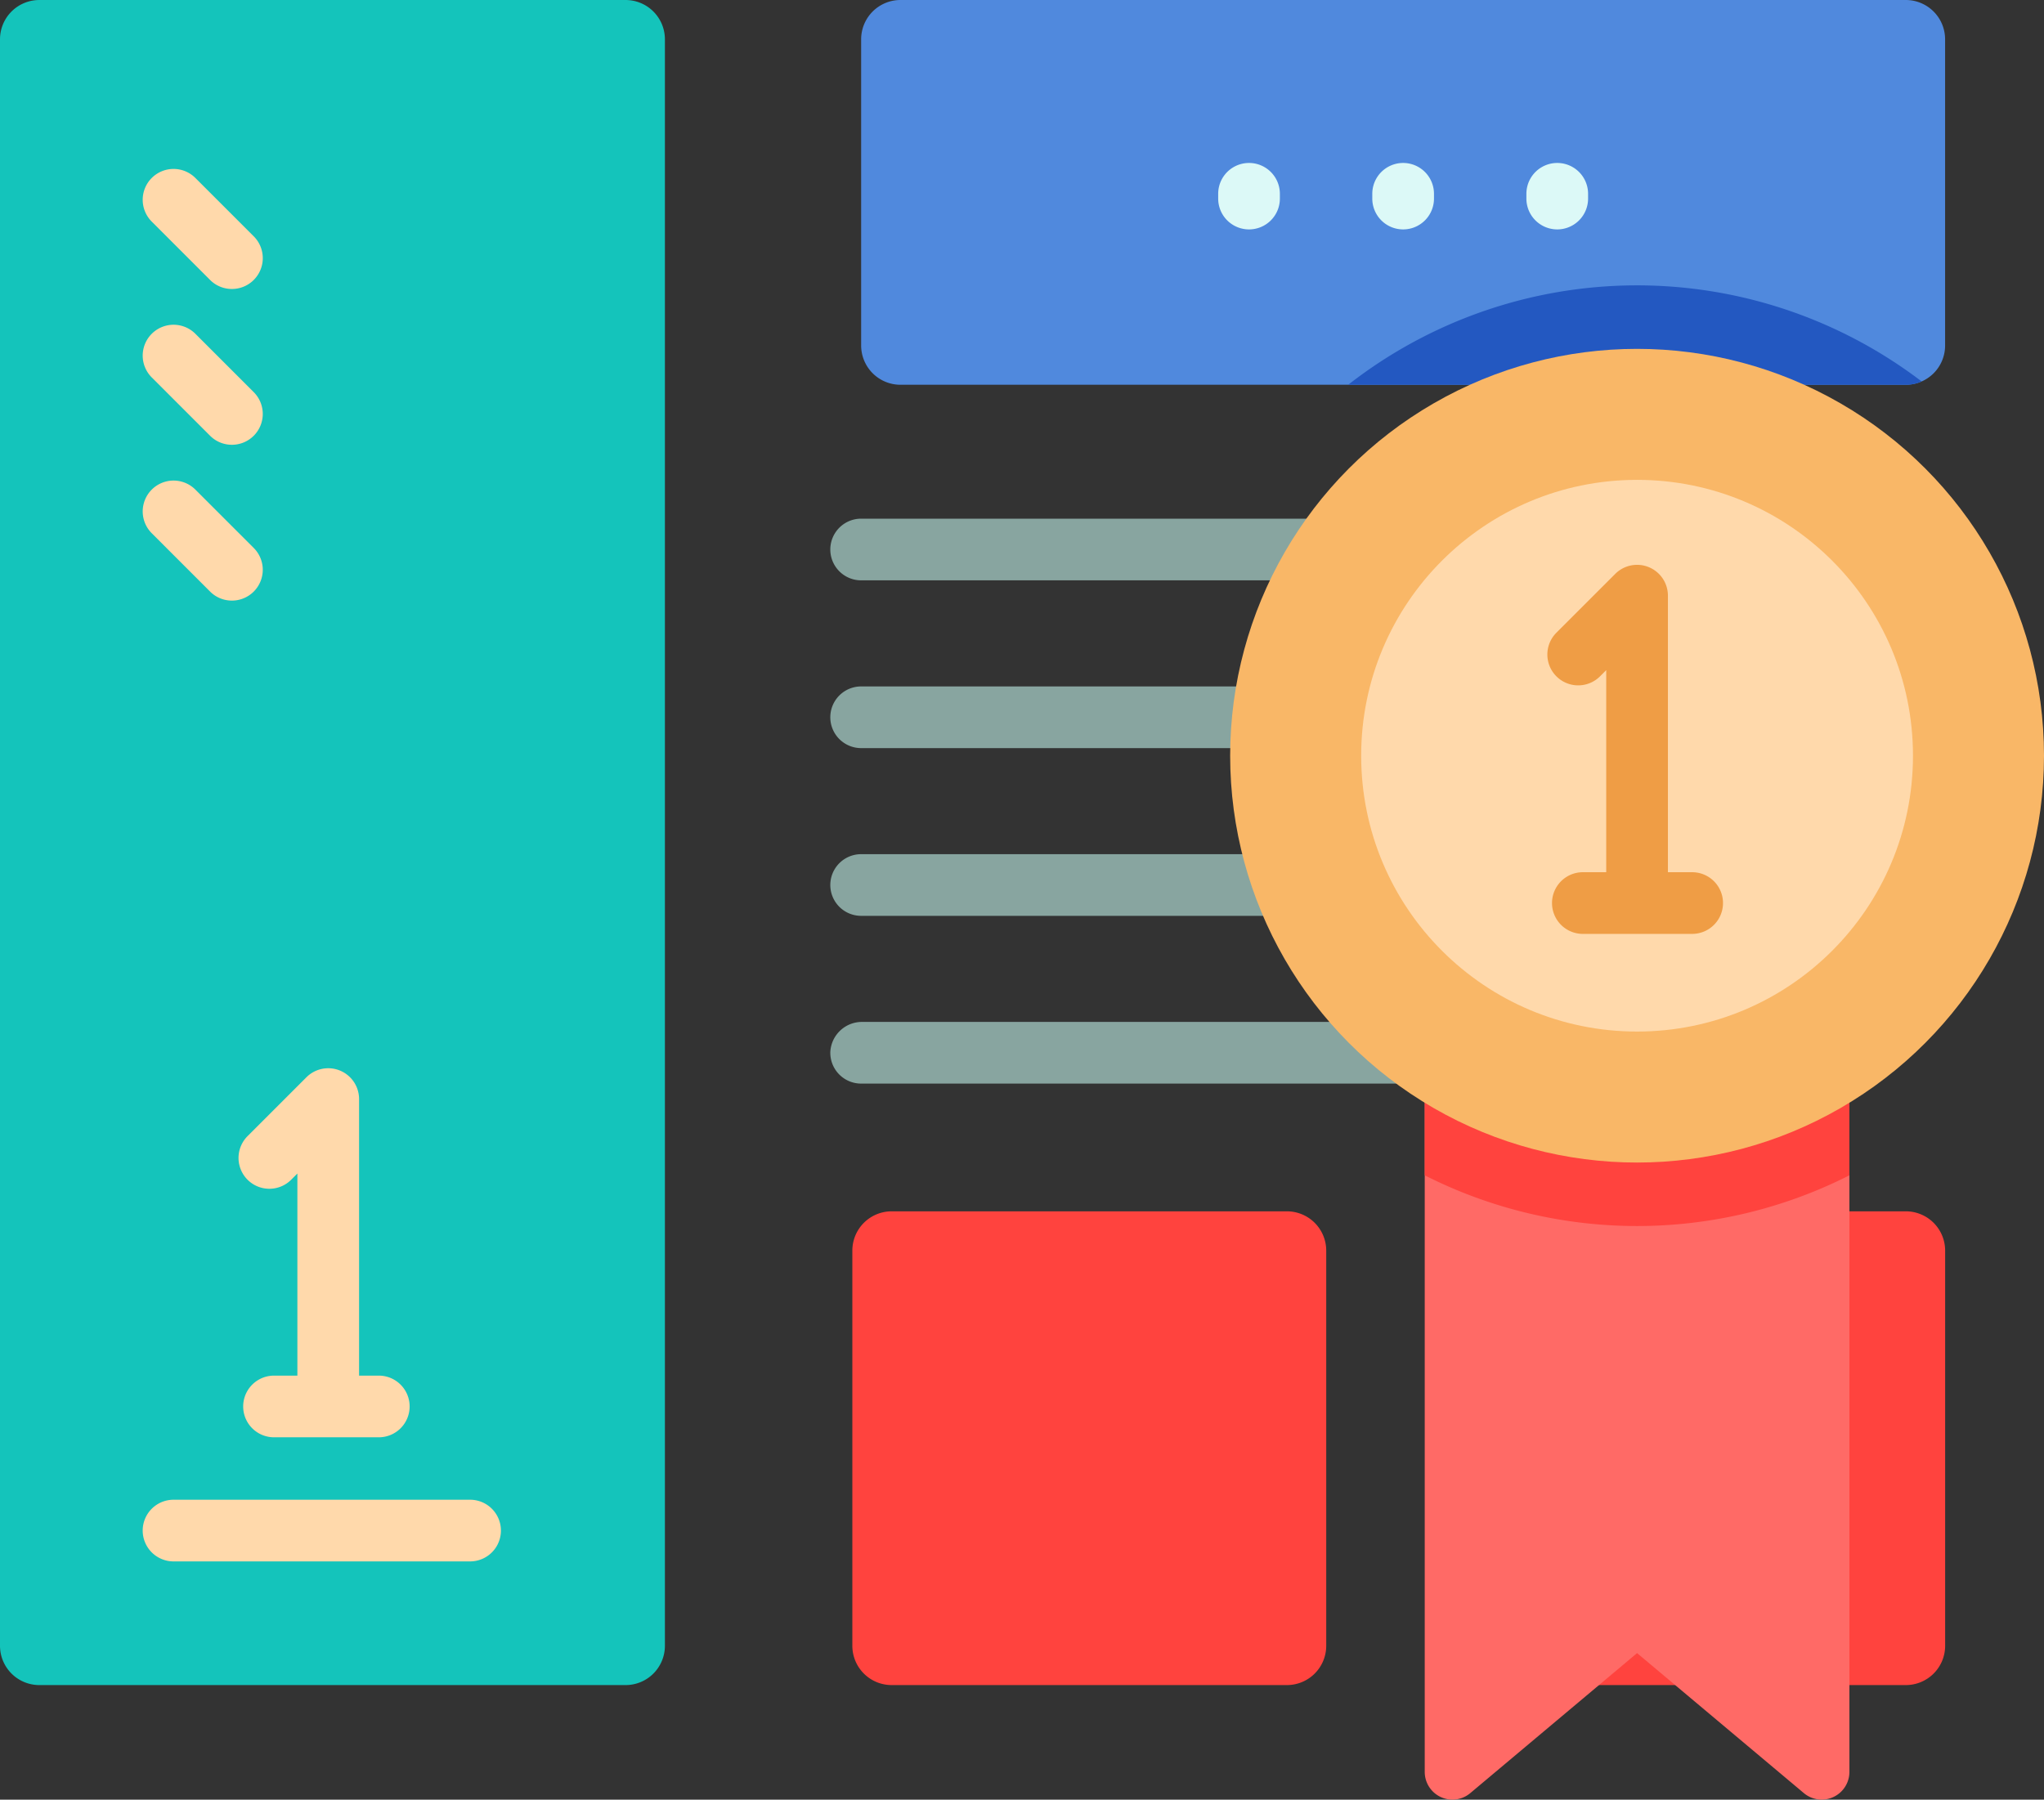 <svg xmlns="http://www.w3.org/2000/svg" viewBox="0 0 320.342 282.105">
  <rect x="0" y="0" width="320.342" height="282.105" fill="#333333" stroke="none"/>
  <defs>
    <style>
      .cls-1 {
        fill: #14c4bb;
      }

      .cls-2 {
        fill: #5089dd;
      }

      .cls-3 {
        fill: #2358c1;
      }

      .cls-4 {
        fill: #ff433e;
      }

      .cls-5 {
        fill: #88a5a0;
      }

      .cls-6 {
        fill: #dcf9f7;
      }

      .cls-7 {
        fill: #ffd9ab;
      }

      .cls-8 {
        fill: #ff6a66;
      }

      .cls-9 {
        fill: #f9b767;
      }

      .cls-10 {
        fill: #ef9d45;
      }
    </style>
  </defs>
  <g id="_035-best" data-name="035-best" transform="translate(0 -30.557)">
    <path id="Path_149" data-name="Path 149" class="cls-1" d="M98.045,294.7H6.162A6.162,6.162,0,0,1,0,288.541V36.722A6.162,6.162,0,0,1,6.162,30.56H98.044a6.161,6.161,0,0,1,6.162,6.162v251.82A6.161,6.161,0,0,1,98.045,294.7Z" transform="translate(0 -0.001)"/>
    <path id="Path_150" data-name="Path 150" class="cls-2" d="M385.589,36.72V84.707a6.148,6.148,0,0,1-6.156,6.164H221.872a6.162,6.162,0,0,1-6.163-6.163V36.72a6.162,6.162,0,0,1,6.163-6.163h157.56A6.16,6.16,0,0,1,385.589,36.72Z" transform="translate(-80.747)"/>
    <path id="Path_151" data-name="Path 151" class="cls-3" d="M427.582,117.114a6.154,6.154,0,0,1-2.481.519H337.708a73.558,73.558,0,0,1,89.874-.519Z" transform="translate(-126.415 -26.762)"/>
    <g id="Group_25" data-name="Group 25" transform="translate(133.582 220.433)">
      <path id="Path_152" data-name="Path 152" class="cls-4" d="M281.61,408.3H219.665a6.161,6.161,0,0,1-6.162-6.162V340.2a6.162,6.162,0,0,1,6.162-6.162H281.61a6.162,6.162,0,0,1,6.162,6.162v61.946A6.162,6.162,0,0,1,281.61,408.3Z" transform="translate(-213.503 -334.034)"/>
      <path id="Path_153" data-name="Path 153" class="cls-4" d="M436.634,408.3H374.689a6.161,6.161,0,0,1-6.162-6.162V340.2a6.162,6.162,0,0,1,6.162-6.162h61.946A6.162,6.162,0,0,1,442.8,340.2v61.946A6.162,6.162,0,0,1,436.634,408.3Z" transform="translate(-271.533 -334.034)"/>
    </g>
    <g id="Group_26" data-name="Group 26" transform="translate(130.129 111.86)">
      <path id="Path_154" data-name="Path 154" class="cls-5" d="M378.053,170.17H212.818a4.834,4.834,0,0,1,0-9.668H378.053a4.834,4.834,0,1,1,0,9.668Z" transform="translate(-207.984 -160.502)"/>
      <path id="Path_155" data-name="Path 155" class="cls-5" d="M378.053,212.2H212.818a4.834,4.834,0,0,1,0-9.668H378.053a4.834,4.834,0,1,1,0,9.668Z" transform="translate(-207.984 -176.234)"/>
      <path id="Path_156" data-name="Path 156" class="cls-5" d="M378.053,254.226H212.818a4.834,4.834,0,0,1,0-9.668H378.053a4.834,4.834,0,0,1,0,9.668Z" transform="translate(-207.984 -191.967)"/>
      <path id="Path_157" data-name="Path 157" class="cls-5" d="M355.954,286.586H213.02a4.968,4.968,0,0,0-5.035,4.686,4.834,4.834,0,0,0,4.832,4.983H355.861a4.777,4.777,0,0,0,3.309-1.326l.092-.088A4.791,4.791,0,0,0,355.954,286.586Z" transform="translate(-207.983 -207.699)"/>
    </g>
    <g id="Group_27" data-name="Group 27" transform="translate(190.918 56.099)">
      <path id="Path_158" data-name="Path 158" class="cls-6" d="M309.976,81.8a4.833,4.833,0,0,1-4.834-4.834v-.748a4.834,4.834,0,0,1,9.668,0v.748A4.833,4.833,0,0,1,309.976,81.8Z" transform="translate(-305.142 -71.381)"/>
      <path id="Path_159" data-name="Path 159" class="cls-6" d="M348.578,81.8a4.833,4.833,0,0,1-4.834-4.834v-.748a4.834,4.834,0,0,1,9.668,0v.748A4.834,4.834,0,0,1,348.578,81.8Z" transform="translate(-319.592 -71.381)"/>
      <path id="Path_160" data-name="Path 160" class="cls-6" d="M387.179,81.8a4.833,4.833,0,0,1-4.834-4.834v-.748a4.834,4.834,0,0,1,9.668,0v.748A4.834,4.834,0,0,1,387.179,81.8Z" transform="translate(-334.042 -71.381)"/>
    </g>
    <g id="Group_28" data-name="Group 28" transform="translate(22.364 57.04)">
      <path id="Path_161" data-name="Path 161" class="cls-7" d="M49.722,91.7A4.82,4.82,0,0,1,46.3,90.282L37.16,81.138A4.834,4.834,0,0,1,44,74.3l9.144,9.144A4.835,4.835,0,0,1,49.722,91.7Z" transform="translate(-35.743 -72.885)"/>
      <path id="Path_162" data-name="Path 162" class="cls-7" d="M49.722,130.737a4.82,4.82,0,0,1-3.418-1.416l-9.144-9.144A4.834,4.834,0,1,1,44,113.34l9.144,9.144a4.834,4.834,0,0,1-3.419,8.253Z" transform="translate(-35.743 -87.499)"/>
      <path id="Path_163" data-name="Path 163" class="cls-7" d="M49.722,169.775a4.817,4.817,0,0,1-3.418-1.416l-9.144-9.145A4.834,4.834,0,1,1,44,152.378l9.144,9.145a4.834,4.834,0,0,1-3.419,8.253Z" transform="translate(-35.743 -102.112)"/>
      <path id="Path_164" data-name="Path 164" class="cls-7" d="M87.052,415.966H40.578a4.834,4.834,0,0,1,0-9.668H87.053a4.834,4.834,0,1,1,0,9.668Z" transform="translate(-35.744 -197.692)"/>
    </g>
    <path id="Path_165" data-name="Path 165" class="cls-8" d="M423.437,254.188V392.023a4.343,4.343,0,0,1-7.135,3.326L390.159,373.4,364.016,395.35a4.343,4.343,0,0,1-7.135-3.326V254.188Z" transform="translate(-133.592 -83.712)"/>
    <path id="Path_166" data-name="Path 166" class="cls-4" d="M423.437,254.188v44.318a73.642,73.642,0,0,1-66.556,0V254.188Z" transform="translate(-133.592 -83.712)"/>
    <circle id="Ellipse_10" data-name="Ellipse 10" class="cls-9" cx="63.774" cy="63.774" r="63.774" transform="translate(192.794 85.242)"/>
    <circle id="Ellipse_11" data-name="Ellipse 11" class="cls-7" cx="43.24" cy="43.24" r="43.24" transform="translate(213.328 105.777)"/>
    <path id="Path_167" data-name="Path 167" class="cls-10" d="M410.292,220.254h-3.8V176.906a4.834,4.834,0,0,0-8.253-3.418l-9.224,9.224a4.834,4.834,0,1,0,6.836,6.837l.972-.972v31.677h-3.661a4.834,4.834,0,1,0,0,9.668h17.13a4.834,4.834,0,1,0,0-9.668Z" transform="translate(-145.091 -52.974)"/>
    <path id="Path_168" data-name="Path 168" class="cls-7" d="M81.729,346.374H78.641V303.027a4.834,4.834,0,0,0-8.253-3.418l-9.224,9.224A4.834,4.834,0,0,0,68,315.67l.972-.972v31.677H65.311a4.834,4.834,0,0,0,0,9.668H81.73a4.834,4.834,0,1,0,0-9.668Z" transform="translate(-22.365 -100.184)"/>
  </g>
</svg>

